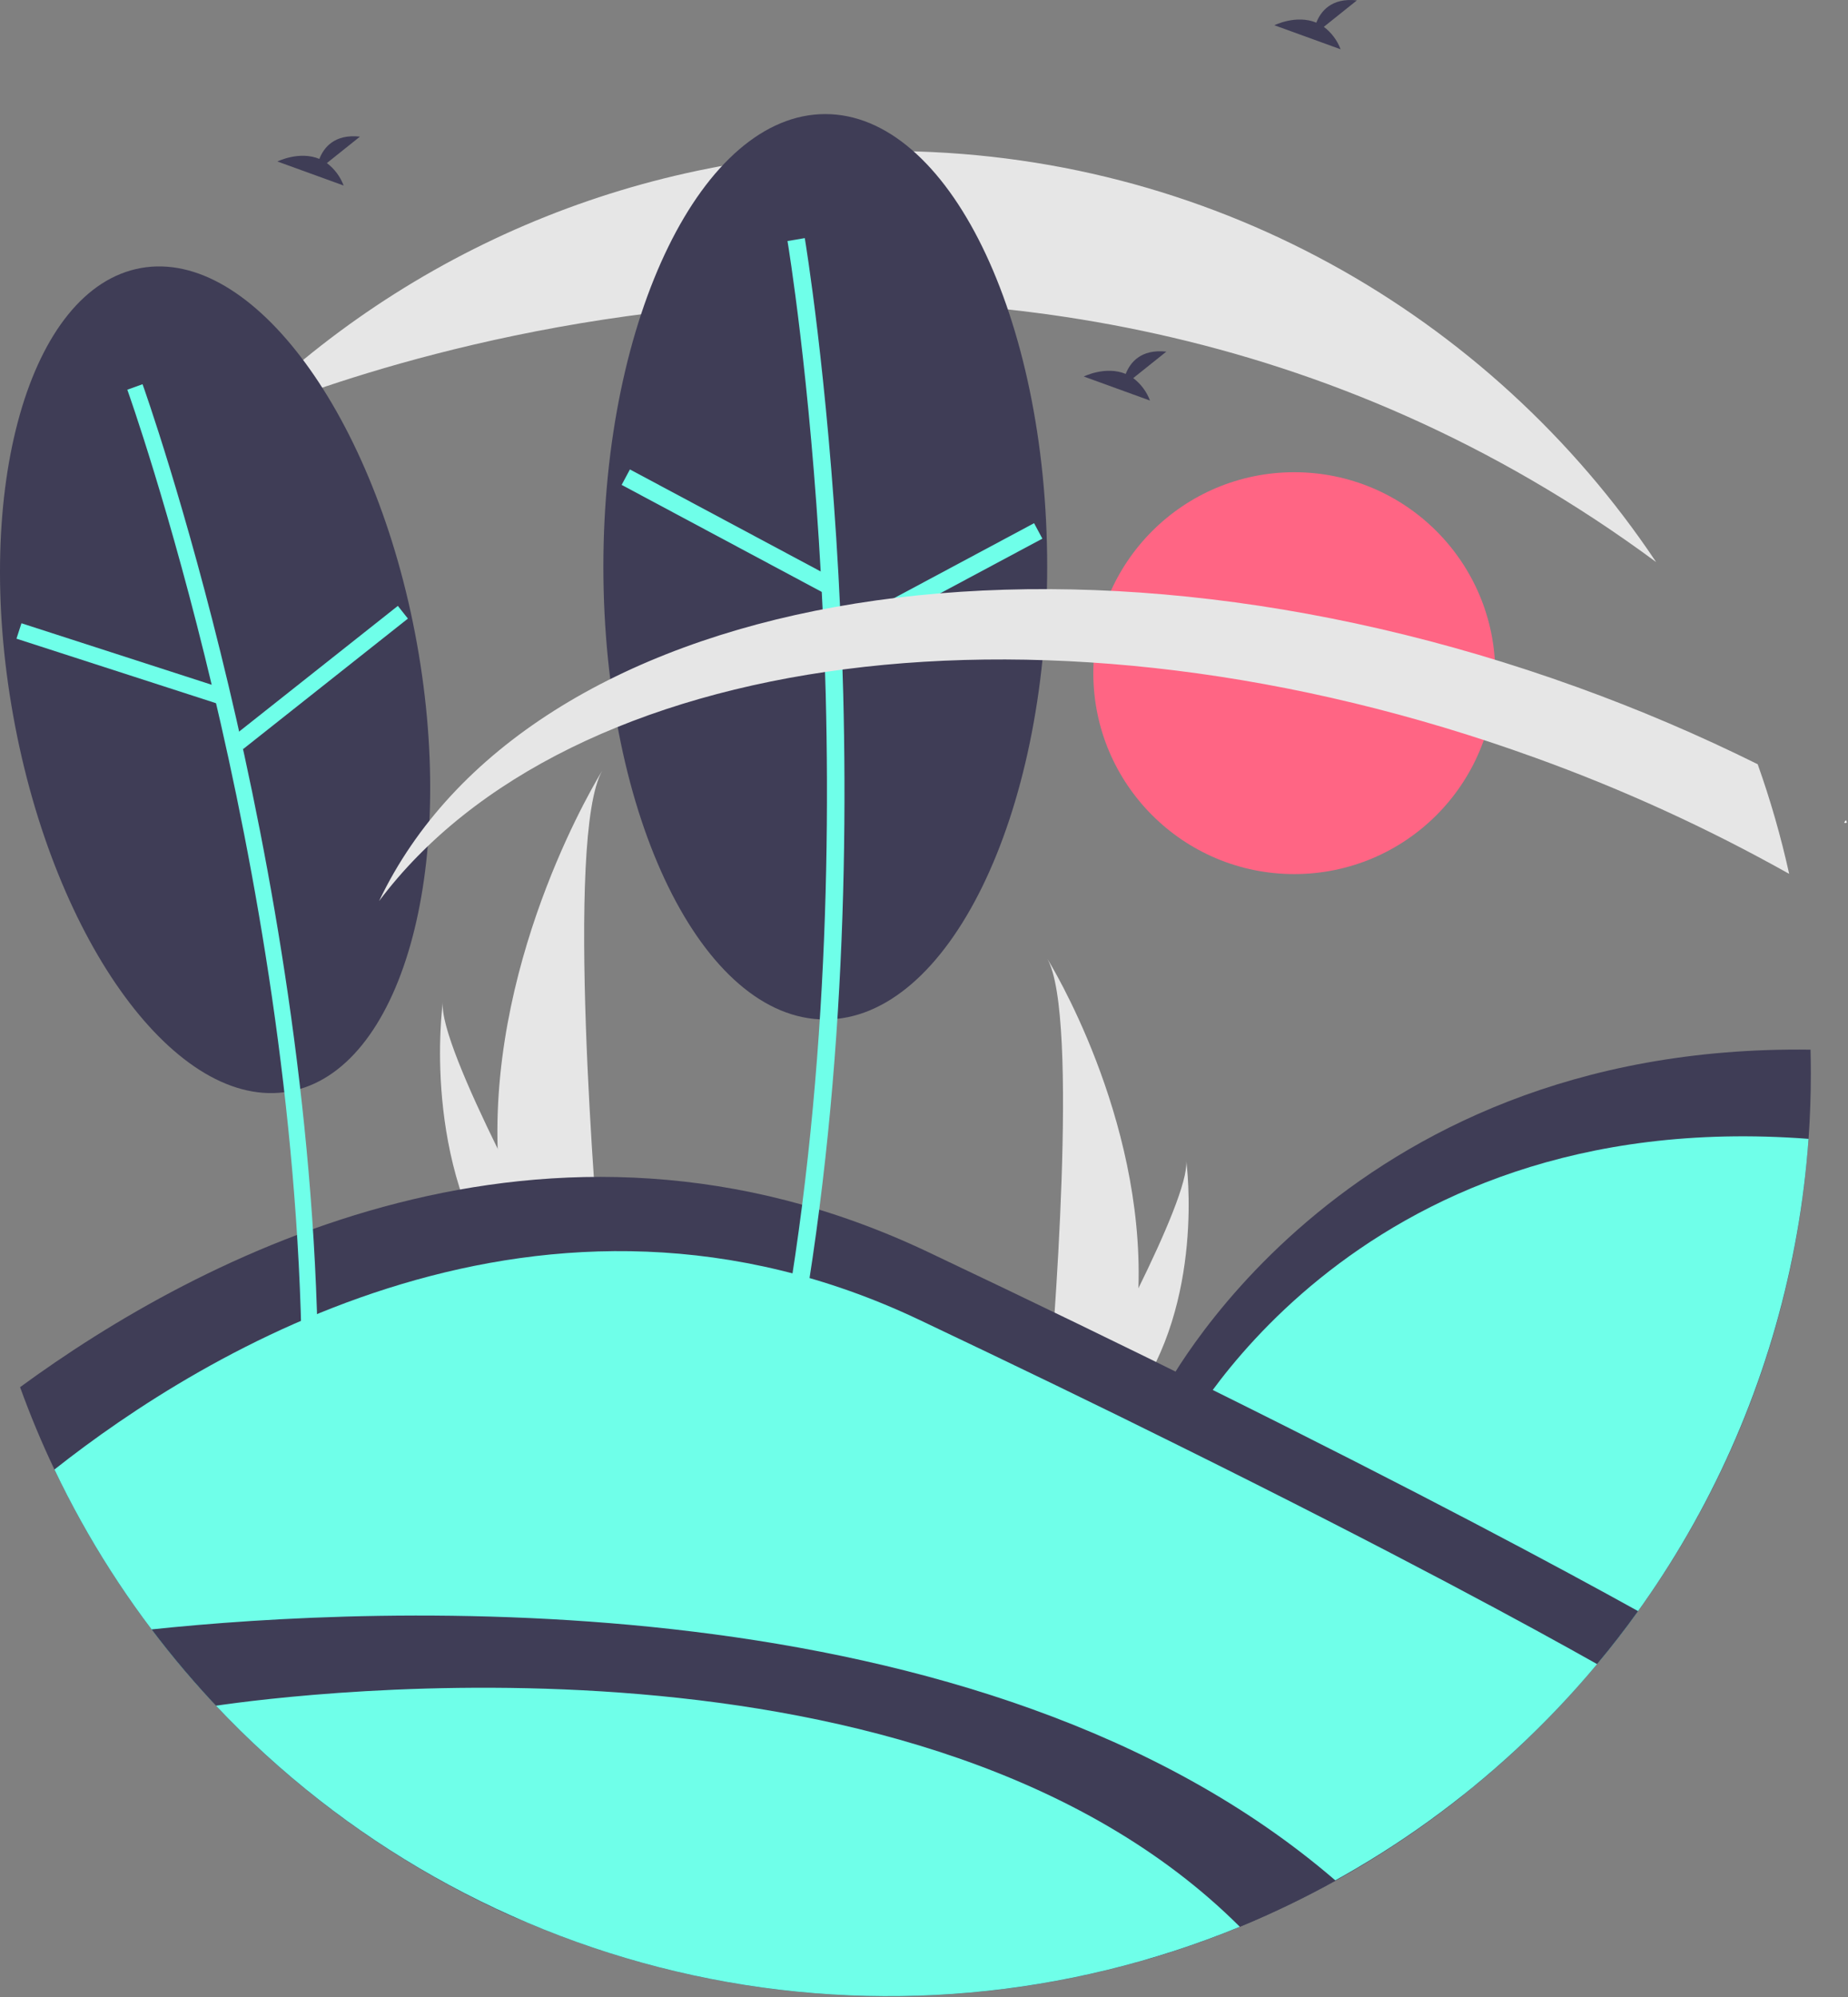 <svg width="594" height="642" viewBox="0 0 594 642" fill="none" xmlns="http://www.w3.org/2000/svg">
<rect x="0" y="0" width="594" height="642" fill="#808080" stroke="none"/>
<g clip-path="url(#clip0)">
<path d="M416.021 281.001C451.696 281.001 480.616 252.081 480.616 216.406C480.616 180.731 451.696 151.811 416.021 151.811C380.346 151.811 351.426 180.731 351.426 216.406C351.426 252.081 380.346 281.001 416.021 281.001Z" fill="#FF6584"/>
<path d="M593.208 264.567C593.351 264.541 593.458 264.442 593.624 264.467C593.551 264.187 593.456 263.914 593.34 263.649C593.135 263.929 592.925 264.215 592.741 264.466L593.208 264.567Z" fill="white"/>
<path d="M159.961 369.289C160.338 383.382 162.698 397.352 166.973 410.786C167.071 411.098 167.173 411.405 167.275 411.716H193.445C193.417 411.437 193.389 411.126 193.361 410.786C191.616 390.726 181.556 268.637 193.584 247.759C192.533 249.452 157.932 305.551 159.961 369.289Z" fill="#E6E6E6"/>
<path d="M161.924 410.786C162.143 411.098 162.371 411.409 162.604 411.717H182.235C182.086 411.451 181.914 411.14 181.714 410.786C178.471 404.932 168.871 387.432 159.961 369.289C150.384 349.793 141.599 329.556 142.339 322.232C142.111 323.884 135.485 374.24 161.924 410.786Z" fill="#E6E6E6"/>
<path d="M365.924 414.142C365.595 426.428 363.537 438.607 359.81 450.319C359.725 450.591 359.636 450.859 359.547 451.13H336.732C336.756 450.887 336.781 450.615 336.805 450.319C338.326 432.831 347.097 326.392 336.61 308.189C337.527 309.666 367.693 358.573 365.924 414.142Z" fill="#E6E6E6"/>
<path d="M364.212 450.319C364.021 450.591 363.823 450.863 363.62 451.13H346.505C346.634 450.899 346.784 450.627 346.959 450.319C349.786 445.216 358.155 429.959 365.924 414.142C374.273 397.144 381.932 379.502 381.286 373.116C381.485 374.557 387.262 418.458 364.212 450.319Z" fill="#E6E6E6"/>
<path d="M105.065 52.431L115.704 43.921C107.439 43.009 104.043 47.517 102.653 51.085C96.196 48.403 89.166 51.917 89.166 51.917L110.454 59.645C109.38 56.777 107.511 54.274 105.065 52.431Z" fill="#3F3D56"/>
<path d="M425.517 8.629L436.156 0.119C427.891 -0.793 424.495 3.715 423.105 7.283C416.648 4.602 409.618 8.116 409.618 8.116L430.906 15.844C429.832 12.975 427.962 10.473 425.517 8.629Z" fill="#3F3D56"/>
<path d="M582.057 345.141C582.057 352.191 581.811 359.185 581.32 366.12C577.53 420.838 558.557 473.416 526.533 517.945C522.348 523.786 517.953 529.463 513.35 534.976C501.422 549.282 488.178 562.438 473.792 574.27L410.735 537.269L373.034 449.274C373.034 449.274 429.286 335.379 581.957 337.444C582.02 340 582.054 342.566 582.057 345.141Z" fill="#3F3D56"/>
<path d="M581.32 366.12C578.419 407.009 567.074 446.853 548.002 483.138C528.929 519.422 502.543 551.36 470.508 576.935L411.927 542.564L378.492 464.522C378.492 464.522 432.67 354.829 581.32 366.12Z" fill="#6FFFE9"/>
<path d="M526.533 517.945C522.348 523.786 517.953 529.463 513.35 534.976C482.503 572.038 443.088 601.023 398.517 619.423C389.492 623.144 380.254 626.425 370.805 629.267C302.572 647.412 230.283 642.822 164.893 616.193C100.223 587.329 47.962 536.352 17.499 472.419C13.405 463.813 9.723 454.988 6.454 445.945C63.47 404.177 175.82 344.367 298.268 402.484C332.139 418.56 362.383 433.214 389 446.445C456.543 479.925 501.495 504.062 526.533 517.945Z" fill="#3F3D56"/>
<path d="M513.35 534.976C481.463 573.192 440.478 602.774 394.165 621.002C347.852 639.231 297.698 645.519 248.318 639.289C198.938 633.06 151.918 614.512 111.583 585.352C71.249 556.192 38.895 517.357 17.499 472.419C65.117 434.763 174.946 367.094 295.475 424.292C326.471 439.003 354.144 452.413 378.492 464.522C449.474 499.704 493.198 523.613 513.35 534.976Z" fill="#6FFFE9"/>
<path d="M429.304 604.584C419.332 610.112 409.053 615.066 398.517 619.422C362.661 634.199 324.248 641.778 285.467 641.73C239.577 641.712 194.316 631.056 153.239 610.598C112.161 590.139 76.386 560.437 48.723 523.822C119.559 516.353 315.362 506.282 429.304 604.584Z" fill="#3F3D56"/>
<path d="M398.517 619.422C342.917 642.284 281.687 647.73 222.926 635.039C164.164 622.348 110.639 592.119 69.429 548.35C95.195 544.565 297.476 518.573 398.517 619.422Z" fill="#6FFFE9"/>
<path d="M532.31 180.669V180.679C320.53 24.096 77.89 134.307 76.016 135.153V135.144C103.518 107.645 136.175 85.842 172.116 70.983C208.057 56.124 246.576 48.501 285.467 48.55C388.427 48.55 479.133 101.018 532.31 180.669Z" fill="#E6E6E6"/>
<path d="M93.002 350.89C128.829 344.431 147.187 279.935 134.007 206.835C120.828 133.735 81.1 79.712 45.274 86.171C9.448 92.631 -8.911 157.126 4.269 230.226C17.449 303.326 57.176 357.349 93.002 350.89Z" fill="#3F3D56"/>
<path d="M102.209 436.262C100.086 275.698 46.363 125.018 45.821 123.516L40.922 125.283C41.461 126.778 94.889 276.668 97.002 436.332L102.209 436.262Z" fill="#6FFFE9"/>
<path d="M6.895 200.366L5.293 205.323L69.609 226.123L71.212 221.166L6.895 200.366Z" fill="#6FFFE9"/>
<path d="M127.88 194.783L74.888 236.751L78.122 240.835L131.114 198.867L127.88 194.783Z" fill="#6FFFE9"/>
<path d="M265.268 327.742C304.661 327.742 336.595 262.584 336.595 182.208C336.595 101.831 304.661 36.673 265.268 36.673C225.876 36.673 193.942 101.831 193.942 182.208C193.942 262.584 225.876 327.742 265.268 327.742Z" fill="#3F3D56"/>
<path d="M258.682 420.424C287.249 249.028 258.969 78.251 258.68 76.547L253.124 77.489C253.411 79.184 281.528 249.064 253.122 419.499L258.682 420.424Z" fill="#6FFFE9"/>
<path d="M202.472 150.913L199.814 155.884L264.312 190.383L266.97 185.412L202.472 150.913Z" fill="#6FFFE9"/>
<path d="M332.383 168.195L267.893 202.713L270.553 207.683L335.043 173.165L332.383 168.195Z" fill="#6FFFE9"/>
<path d="M575.088 280.928C548.918 266.235 521.577 253.735 493.344 243.554C337.234 187.065 182.434 208.837 121.842 289.68C168.996 190.641 337.252 159.499 507.045 220.937C526.807 228.081 546.147 236.343 564.971 245.683C569.072 257.21 572.451 268.981 575.088 280.928Z" fill="#E6E6E6"/>
<path d="M364.251 121.554L374.891 113.045C366.625 112.133 363.229 116.641 361.839 120.209C355.382 117.527 348.353 121.041 348.353 121.041L369.64 128.77C368.566 125.901 366.697 123.398 364.251 121.554Z" fill="#3F3D56"/>
</g>
<defs>
<clipPath id="clip0">
<rect width="593.624" height="641.73" fill="white"/>
</clipPath>
</defs>
</svg>
